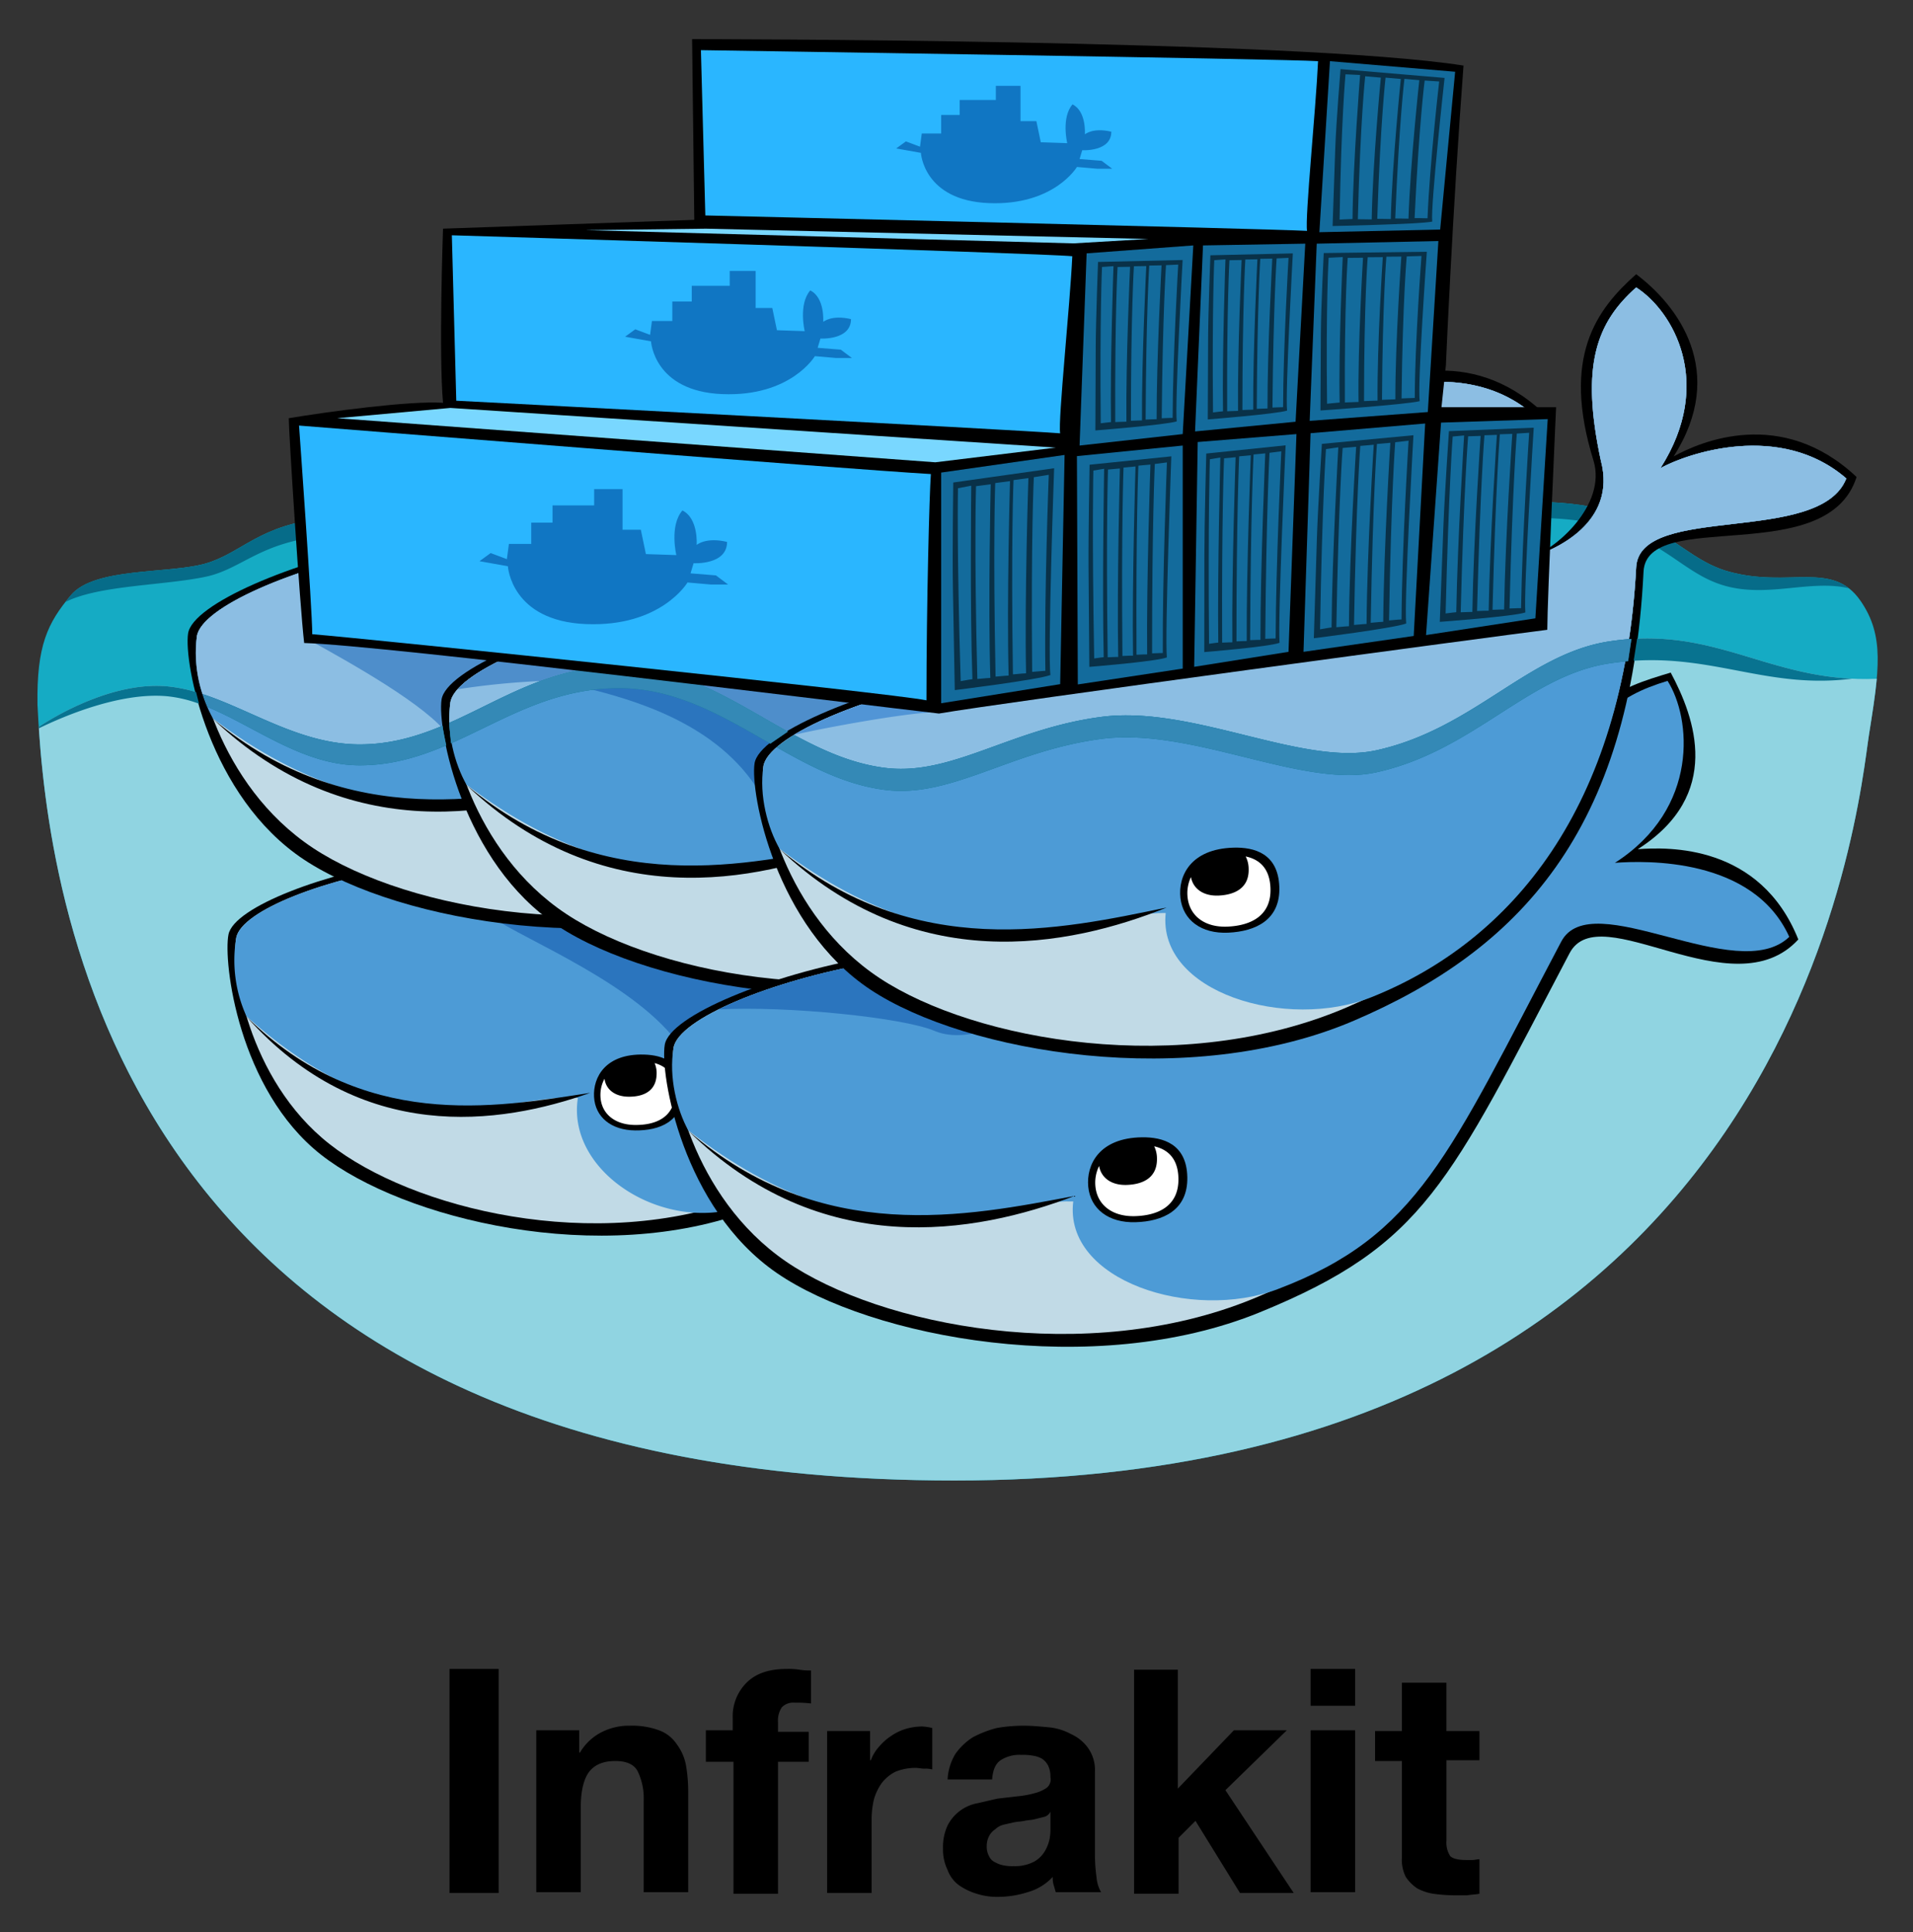 <svg xmlns="http://www.w3.org/2000/svg" viewBox="2.40 -0.60 494.20 499.20"><rect x="2.40" y="-0.60" width="494.20" height="499.20" fill="#333333" stroke="none"/><title>Infrakit logo</title><defs><style>.cls-4{fill:#c1dae6}.cls-5{fill:#4d9bd6}.cls-6{fill:#2b75be}.cls-7{fill:#fff}.cls-8{fill:#8cbee3}.cls-9{fill:#4e8ecb}.cls-13{fill:#2ab6ff}.cls-14{fill:#79d7ff}.cls-15{fill:#136b9c}.cls-16{opacity:.541}.cls-17{fill:#1076c3}</style></defs><path d="M131.22 430.574v57.891h-12.69v-57.891zm20.816 15.861v5.75h.198a13.594 13.594 0 0 1 5.75-5.354 15.548 15.548 0 0 1 7.137-1.586 20 20 0 0 1 7.533 1.189 9.262 9.262 0 0 1 4.56 3.568 13.068 13.068 0 0 1 2.379 5.354 39.99 39.99 0 0 1 .595 7.137v25.773H168.69v-23.592a16.085 16.085 0 0 0-1.587-7.732c-.99-1.784-2.973-2.577-5.75-2.577-3.172 0-5.353.99-6.74 2.776s-2.182 4.957-2.182 9.12v22.006h-11.498v-41.832zm32.713 7.732v-7.732h6.939v-3.171a12.247 12.247 0 0 1 3.568-9.12c2.379-2.379 5.75-3.569 10.508-3.569a18.106 18.106 0 0 1 3.172.199 15.991 15.991 0 0 0 2.974.199v8.524a29.216 29.216 0 0 0-4.164-.198 4.082 4.082 0 0 0-3.37 1.19 6.125 6.125 0 0 0-.991 3.767v2.577h7.93v7.733h-7.93v34.1h-11.499v-34.1h-7.137v-.399zm42.428-7.732v7.732h.198a10.776 10.776 0 0 1 2.181-3.569 13.881 13.881 0 0 1 3.173-2.776 13.091 13.091 0 0 1 3.767-1.783 15.055 15.055 0 0 1 4.164-.595 13.623 13.623 0 0 1 2.577.397v10.706a6.1 6.1 0 0 0-1.982-.199c-.793 0-1.586-.199-2.181-.199a13.592 13.592 0 0 0-5.354.992 10.252 10.252 0 0 0-3.569 2.973 13.508 13.508 0 0 0-1.982 4.164 22.125 22.125 0 0 0-.595 5.354v18.834h-11.5v-41.833h11.103v-.198zm22.007 6.145a15.949 15.949 0 0 1 4.56-4.36 28.308 28.308 0 0 1 6.147-2.38 40.894 40.894 0 0 1 6.938-.594c2.181 0 4.164.198 6.344.396a14.886 14.886 0 0 1 5.948 1.784 10.874 10.874 0 0 1 4.362 3.569 9.839 9.839 0 0 1 1.783 6.146v21.809a42.38 42.38 0 0 0 .397 5.354 9.376 9.376 0 0 0 1.19 3.964h-11.698c-.198-.595-.396-1.387-.595-1.98a6.77 6.77 0 0 1-.197-1.983 13.931 13.931 0 0 1-6.544 3.965 24.907 24.907 0 0 1-7.533 1.19 17.126 17.126 0 0 1-5.55-.793 16.193 16.193 0 0 1-4.561-2.181 8.44 8.44 0 0 1-2.974-3.965 12.061 12.061 0 0 1-1.19-5.551 13.232 13.232 0 0 1 1.19-5.948 10.83 10.83 0 0 1 7.731-5.75c1.784-.396 3.371-.792 5.156-1.19 1.784-.197 3.37-.396 5.155-.594a24.62 24.62 0 0 0 4.36-.793 9.478 9.478 0 0 0 3.172-1.387 2.761 2.761 0 0 0 .992-2.776 6.62 6.62 0 0 0-.595-2.974 4.668 4.668 0 0 0-1.587-1.784 6.68 6.68 0 0 0-2.378-.792 14.083 14.083 0 0 0-2.974-.2 8.98 8.98 0 0 0-5.354 1.39c-1.387.99-1.982 2.577-2.18 4.956h-11.498a14.08 14.08 0 0 1 1.983-6.547zm22.799 16.258l-2.38.595c-.791.199-1.784.199-2.576.397-.993.199-1.784.199-2.778.398-.79.197-1.783.396-2.576.595a4.728 4.728 0 0 0-2.181 1.19 4.678 4.678 0 0 0-1.586 1.783 5.477 5.477 0 0 0-.595 2.578 4.966 4.966 0 0 0 .595 2.577 3.102 3.102 0 0 0 1.586 1.586 7.06 7.06 0 0 0 2.181.793 11.265 11.265 0 0 0 2.576.199 10.707 10.707 0 0 0 5.354-1.19 7.452 7.452 0 0 0 2.777-2.776 10.364 10.364 0 0 0 1.19-3.172 13.132 13.132 0 0 0 .198-2.577v-4.361a2.53 2.53 0 0 1-1.785 1.385zm34.695-38.264v30.928l14.474-15.067h13.68l-15.863 15.464 17.646 26.567h-13.878l-11.499-18.637-4.361 4.361v14.474h-11.499v-57.891h11.301v-.199zm34.299 9.516v-9.516h11.499v9.516zm11.499 6.345v41.832h-11.499v-41.832zm32.118 0v7.732h-8.526v20.817a6.397 6.397 0 0 0 .991 3.966c.595.595 1.982.991 3.966.991h1.784c.595 0 1.189-.198 1.784-.198v8.92c-.992.2-1.983.2-3.173.397h-3.568a41.795 41.795 0 0 1-5.155-.396 12.853 12.853 0 0 1-4.164-1.389 10.595 10.595 0 0 1-2.974-2.974 9.995 9.995 0 0 1-.99-5.155v-24.783h-6.94v-7.732h6.94v-12.488h11.498v12.49h8.526v-.198z"/><g id="Shape_21" data-name="Shape 21"><path fill="#15abc4" d="M483.05 154.632c-7.29-10.553-18.41-3.227-34.05-7.554-13.713-3.794-18.524-17.462-48.588-17.993-19.37-.343-296.086 2.657-313.547 4.175-17.463 1.519-22.017 9.11-31.507 11.768-9.49 2.658-28.546.911-34.619 8.123-6.074 7.212-8.883 13.058-8.656 28.318 2.277 46.69 18.22 200.428 236.87 200.428 218.648 0 233.603-175.905 236.262-192.608 2.656-16.702 4.093-25.6-2.165-34.657z"/></g><g id="Shape_22" data-name="Shape 22"><path fill="#90d4e1" d="M417.875 165.146c-20.898 3.301-34.925 22.587-59.882 28.091-19.151 4.223-47.45-11.672-70.986-8.635-23.534 3.035-38.677 15.326-55.895 13.19-24.484-3.037-42.495-26.222-68.708-26.288-27.052-.067-42.325 20.285-67.189 20.214-18.622-.052-33.594-13.476-49.537-14.992-15.943-1.52-33.216 10.438-33.216 10.438v.82c3.62 52.962 27.128 193.913 236.49 193.913 218.65 0 233.604-175.905 236.263-192.608.894-5.624 1.647-10.36 2.02-14.519-27.52 1.162-41.312-14.053-69.36-9.624z"/></g><g id="Shape_21_copy" data-name="Shape 21 copy"><path fill="#066c89" d="M449 147.078c-13.713-3.794-18.524-17.462-48.588-17.993-19.37-.343-296.086 2.657-313.547 4.175-17.463 1.519-22.017 9.11-31.507 11.768-9.49 2.658-28.546.911-34.619 8.123a61.215 61.215 0 0 0-1.463 1.8c8.48-4.345 25.116-4.249 36.082-6.506 9.653-1.989 14.045-9.111 31.507-10.63 17.46-1.518 294.177-4.945 313.547-4.602 30.064.531 34.022 13.771 47.735 17.565 11.078 3.066 22.034-1.714 31.894.606-7.221-5.606-17.416-.537-31.041-4.306z"/></g><g id="Shape_17" data-name="Shape 17"><path d="M278.06 178.74c13.702-20.038 2.855-36.883-6.252-44.99-9.643 8.05-18.422 19.033-12.328 44.945 2.474 10.943-10.024 21.34-16.238 22.764-6.215 1.422-110.69 16.688-133.711 19.974-23.022 3.283-46.695 12.284-48.104 19.395s2.595 40.093 23.845 56.848c21.251 16.756 72.398 29.205 111.392 14.295 38.996-14.91 66.503-42.254 72.898-105.502 1.59-15.73 42.508 2.033 50.53-20.147-16.394-18.264-35.721-10.798-42.033-7.582z"/></g><g id="Shape_17_copy" data-name="Shape 17 copy"><path d="M274.845 181.424c13.702-20.039 4.972-38.195-3.21-44.447-9.643 8.05-13.947 18.225-10.455 41.822 2.92 15.287-11.724 21.236-17.937 22.66-6.215 1.422-110.427 18.143-133.45 21.428-23.02 3.285-44.955 11.671-46.365 18.781-1.409 7.112 2.79 36.507 24.041 53.264 21.25 16.756 68.678 28.62 107.674 13.71s66.639-44.765 72.78-103.351c1.646-15.724 42.76-2.63 49.773-18.755-14.532-14.913-36.54-8.33-42.851-5.112z" class="cls-4"/></g><g id="Shape_17_copy_2" data-name="Shape 17 copy 2"><path d="M274.845 181.424c13.702-20.039 4.972-38.195-3.21-44.447-9.643 8.05-13.947 18.225-10.455 41.822 2.92 15.287-11.724 21.236-17.937 22.66-6.215 1.422-110.427 18.143-133.45 21.428-23.02 3.285-44.955 11.671-46.365 18.781a35.009 35.009 0 0 0 2.648 20.308c40.906 36.673 67.637 19.66 85.608 21.095-2.99 19.328 22.466 35.06 42.539 27.964 33.023-11.674 67.559-47.159 73.7-105.745 1.646-15.724 42.76-2.63 49.773-18.755-14.532-14.912-36.54-8.328-42.851-5.111z" class="cls-5"/></g><g id="Shape_20" data-name="Shape 20"><path d="M159.842 231.292s-39.857-1.423-30.748 4.84c9.11 6.264 38.15 17.651 49.253 33.879s29.04-3.132 29.04-3.132l4.555-18.79z" class="cls-6"/></g><g id="Shape_18" data-name="Shape 18"><path d="M66.136 262.122c29.5 33.086 65.375 27.915 88.738 19.616-24.964 3.887-58.835 9.825-88.738-19.616z"/></g><g id="Shape_19" data-name="Shape 19"><path d="M168.768 271.855c-9.921-.266-13.192 5.818-12.902 10.95.29 5.131 4.33 8.577 10.61 8.645 6.279.067 12.255-2.219 12.407-9.956.15-7.735-5.3-9.509-10.115-9.639z"/></g><g id="Shape_19_copy" data-name="Shape 19 copy"><path d="M171.503 274.052a6.364 6.364 0 0 1 .523 2.846c-.088 4.54-3.593 5.88-7.277 5.84-3.503-.038-5.813-1.868-6.18-4.636a8.703 8.703 0 0 0-1.041 4.694c.243 4.3 3.629 7.188 8.891 7.246 5.262.056 10.27-1.861 10.397-8.343.095-4.795-2.384-6.854-5.313-7.647z" class="cls-7"/></g><g id="Shape_17-2" data-name="Shape 17"><path d="M288.43 83.724c14.046-22.017.949-39.1-9.68-47.07-10.25 9.11-19.36 21.256-11.008 48.208 3.415 11.389-9.87 23.156-16.702 25.054-6.833 1.898-122.232 24.674-147.664 29.609-25.434 4.934-51.246 15.942-52.385 23.536-1.14 7.59 5.314 42.135 29.988 58.456 24.675 16.323 82.373 26.192 124.888 7.971s71.488-48.825 74.781-115.966c.82-16.7 47.449-.57 55.04-24.484-19.358-18.221-40.425-9.11-47.258-5.314z"/></g><g id="Shape_17_copy-2" data-name="Shape 17 copy"><path d="M285.013 86.76c14.046-22.017 3.228-40.618-6.263-46.69-10.249 9.11-14.424 20.119-9.112 44.792 4.179 15.943-11.765 23.156-18.598 25.054-6.833 1.898-121.851 26.192-147.285 31.128-25.433 4.935-49.348 15.184-50.486 22.775-1.14 7.59 5.313 38.34 29.987 54.663s78.198 25.812 120.713 7.59c42.516-18.22 71.488-51.483 74.78-113.688.885-16.697 47.452-5.505 54.284-22.967-17.08-14.804-41.187-6.453-48.02-2.657z" class="cls-4"/></g><g id="Shape_17_copy_2-2" data-name="Shape 17 copy 2"><path d="M285.013 86.76c14.046-22.017 3.228-40.618-6.263-46.69-10.249 9.11-14.424 20.119-9.112 44.792 4.179 15.943-11.765 23.156-18.598 25.054-6.833 1.898-121.851 26.192-147.285 31.128-25.433 4.935-49.348 15.184-50.486 22.775-1.14 7.59 1.139 15.943 4.175 21.257 47.763 36.084 79.668 16.245 99.764 16.612-2.16 20.58 31.296 30.495 53.215 21.728 36.062-14.426 65.034-48.827 68.327-111.033.885-16.696 47.452-5.504 54.284-22.966-17.082-14.804-41.188-6.453-48.021-2.657z" class="cls-5"/></g><g id="Shape_17_copy_4" data-name="Shape 17 copy 4"><path d="M285.013 86.76c14.046-22.017 3.228-40.618-6.263-46.69-10.249 9.11-14.424 20.119-9.112 44.792 4.179 15.943-11.765 23.156-18.598 25.054-6.833 1.898-121.851 26.192-147.285 31.128-25.433 4.935-49.348 15.184-50.486 22.775a33.804 33.804 0 0 0 1.44 14.896c12.745 4.158 25.43 12.962 40.506 13.005 24.864.07 40.137-20.28 67.189-20.214 26.213.065 44.223 23.249 68.708 26.288 6.234.772 12.197-.349 18.386-2.235 16.235-18.975 27.293-46.15 29.253-83.174.885-16.697 47.453-5.505 54.284-22.966-17.083-14.806-41.189-6.455-48.022-2.659z" class="cls-8"/></g><g id="Shape_23" data-name="Shape 23"><path d="M82.119 164.672c10.818 5.978 30.748 17.082 36.156 24.77 5.41 7.686 13.95-8.257 13.95-8.257l3.132-19.076c0 .002-64.057-3.415-53.238 2.563z" class="cls-9"/></g><g id="Shape_18-2" data-name="Shape 18"><path d="M57.521 185.227c34.847 33.025 74.477 25.281 99.986 15.032-27.559 5.695-64.91 14.123-99.986-15.032z"/></g><g id="Shape_19-2" data-name="Shape 19"><path d="M174.687 184.805c-11.062.335-14.317 7.321-13.666 13.015s5.369 9.273 12.365 8.948c6.995-.326 13.503-3.254 13.178-11.877-.326-8.622-6.508-10.25-11.877-10.086z"/></g><g id="Shape_19_copy-2" data-name="Shape 19 copy"><path d="M177.872 187.077a7.083 7.083 0 0 1 .764 3.134c.19 5.059-3.627 6.776-7.731 6.968-3.902.182-6.59-1.71-7.175-4.767a9.704 9.704 0 0 0-.86 5.293c.546 4.773 4.498 7.77 10.362 7.499 5.863-.274 11.316-2.727 11.043-9.952-.2-5.348-3.091-7.48-6.403-8.175z" class="cls-7"/></g><g id="Shape_17-3" data-name="Shape 17"><path d="M353.91 100.805c14.046-22.016.95-39.099-9.68-47.07-10.25 9.111-19.359 21.257-11.008 48.209 3.417 11.387-9.87 23.155-16.701 25.053-6.834 1.898-122.232 24.675-147.666 29.608-25.433 4.936-51.246 15.943-52.384 23.537-1.139 7.591 5.314 42.136 29.988 58.457 24.673 16.324 82.372 26.192 124.886 7.97 42.515-18.22 71.488-48.824 74.783-115.965.818-16.7 47.448-.569 55.04-24.483-19.357-18.222-40.424-9.112-47.258-5.316z"/></g><g id="Shape_17_copy-3" data-name="Shape 17 copy"><path d="M350.494 103.843c14.047-22.017 3.228-40.618-6.263-46.69-10.25 9.11-14.424 20.118-9.11 44.792 4.176 15.943-11.768 23.155-18.599 25.053-6.834 1.898-121.852 26.193-147.286 31.127-25.432 4.936-49.346 15.185-50.486 22.776-1.139 7.59 5.315 38.338 29.988 54.661s78.198 25.812 120.713 7.592c42.515-18.221 71.487-51.484 74.779-113.689.885-16.697 47.452-5.504 54.284-22.966-17.081-14.805-41.188-6.453-48.02-2.656z" class="cls-4"/></g><g id="Shape_17_copy_2-3" data-name="Shape 17 copy 2"><path d="M350.494 103.843c14.047-22.017 3.228-40.618-6.263-46.69-10.25 9.11-14.424 20.118-9.11 44.792 4.176 15.943-11.768 23.155-18.599 25.053-6.834 1.898-121.852 26.193-147.286 31.127-25.432 4.936-49.346 15.185-50.486 22.776-1.139 7.59 1.14 15.943 4.176 21.256 47.763 36.084 79.666 16.246 99.763 16.612-2.16 20.581 31.297 30.496 53.214 21.729 36.064-14.427 65.036-48.829 68.328-111.033.885-16.697 47.452-5.504 54.284-22.966-17.082-14.805-41.19-6.453-48.02-2.656z" class="cls-5"/></g><g id="Shape_17_copy_5" data-name="Shape 17 copy 5"><path d="M350.494 103.843c14.047-22.017 3.228-40.618-6.263-46.69-10.25 9.11-14.424 20.118-9.11 44.792 4.176 15.943-11.768 23.155-18.599 25.053-6.834 1.898-121.852 26.193-147.286 31.127-25.432 4.936-49.346 15.185-50.486 22.776a28.57 28.57 0 0 0-.27 5.242c13.588-5.998 26.24-14.68 43.924-14.637 26.213.065 44.223 23.249 68.708 26.288 17.218 2.135 32.36-10.156 55.895-13.191 13.455-1.737 28.468 2.713 42.438 6.056 8.173-16.38 13.486-36.615 14.786-61.193.885-16.696 47.452-5.504 54.284-22.966-17.082-14.806-41.19-6.454-48.02-2.657z" class="cls-8"/></g><g id="Shape_17_copy_6" data-name="Shape 17 copy 6"><path d="M175.842 162.11l-18.651-1.228c-16.97 4.476-31.543 10.902-36.586 16.6a197.48 197.48 0 0 1 21.408-2.136 57.529 57.529 0 0 1 20.39-3.84c18.444.044 32.83 11.533 48.265 19.4l25.529-14.674z" class="cls-9"/></g><g id="Shape_24" data-name="Shape 24"><path d="M210.689 193.541s-26.648-15.487-34.62-16.626c-7.971-1.14-17.221-1.99-22.32.228 11.631 2.952 34.164 8.883 45.096 27.331 13.21-2.278 11.844-10.933 11.844-10.933z" class="cls-6"/></g><g id="Shape_18-3" data-name="Shape 18"><path d="M123.002 202.31c34.848 33.024 74.477 25.281 99.987 15.032-27.56 5.694-64.913 14.122-99.987-15.033z"/></g><g id="Shape_19-3" data-name="Shape 19"><path d="M240.167 201.887c-11.062.334-14.316 7.32-13.665 13.015s5.368 9.272 12.365 8.948c6.995-.327 13.503-3.255 13.177-11.878-.325-8.62-6.51-10.249-11.877-10.085z"/></g><g id="Shape_19_copy-3" data-name="Shape 19 copy"><path d="M243.353 204.158a7.09 7.09 0 0 1 .762 3.135c.192 5.057-3.625 6.776-7.73 6.967-3.902.181-6.59-1.71-7.175-4.768a9.707 9.707 0 0 0-.86 5.294c.546 4.774 4.5 7.771 10.363 7.5 5.861-.275 11.317-2.727 11.041-9.954-.2-5.347-3.09-7.477-6.401-8.174z" class="cls-7"/></g><g id="Shape_17-4" data-name="Shape 17"><path d="M425.504 218.793c22.016-14.044 14.78-33.915 8.503-45.625-13.135 3.94-26.803 7.984-30.59 35.945-1.704 11.766-18.712 16.836-25.708 15.677-6.997-1.16-125.27 17.429-150.787 21.918s-51.517 15.044-52.789 22.614c-1.27 7.571 4.577 42.223 28.962 58.976 24.384 16.75 81.902 27.628 124.73 10.154 42.828-17.475 48.761-33.29 80.052-92.785 7.783-14.797 42.13 14.932 59.095-3.552-9.874-24.686-33.673-23.883-41.468-23.322z"/></g><g id="Shape_17_copy-4" data-name="Shape 17 copy"><path d="M407.827 225.787c22.517-13.228 28.738-36.137 23.045-45.86-13.27 3.457-20.853 4.532-27.335 28.926-3.528 16.098-21.007 15.277-27.956 13.862-6.949-1.416-122.789 21.027-148.306 25.517-25.515 4.49-49.606 14.318-50.877 21.89-1.271 7.57 4.643 38.426 29.028 55.178 24.385 16.752 77.733 27.177 120.56 9.7 42.827-17.473 44.227-45.858 75.435-99.771 8.375-14.47 42.489 18.94 56.511 6.495-8.487-20.953-42.294-16.212-50.105-15.937z" class="cls-4"/></g><g id="Shape_17_copy_2-4" data-name="Shape 17 copy 2"><path d="M419.593 222.32c21.98-14.101 19.672-37.516 13.602-47.01-13.125 3.976-22.385 10.227-27.903 34.856-2.893 16.225-20.392 16.088-27.39 14.946-7-1.14-125.111 18.628-150.627 23.118-25.515 4.489-49.606 14.318-50.877 21.89-1.271 7.57.86 15.96 3.804 21.327 47.125 36.911 79.37 17.635 99.457 18.354-2.519 20.54 30.758 31.038 52.828 22.655 36.308-13.79 44.172-34.69 73.24-89.785 7.8-14.788 45.387 11.762 58.91-1.226-9.302-20.6-37.25-19.708-45.044-19.125z" class="cls-5"/></g><g id="Shape_17_copy_3" data-name="Shape 17 copy 3"><path d="M240.018 246.033c-5.33.909-9.7 1.661-12.743 2.198-15.052 2.648-29.605 7.156-39.274 11.961 17.775-.948 47.66 2.084 55.826 5.548 9.395 3.986 22.775-4.27 22.775-4.27z" class="cls-6"/></g><g id="Shape_18-4" data-name="Shape 18"><path d="M180.274 291.602c34.264 33.63 74.024 26.58 99.707 16.778-27.653 5.212-65.147 12.983-99.707-16.778z"/></g><g id="Shape_19-4" data-name="Shape 19"><path d="M297.428 293.228c-11.064.143-14.441 7.069-13.89 12.774s5.207 9.365 12.206 9.162 13.557-3.018 13.384-11.643c-.175-8.628-6.329-10.363-11.7-10.293z"/></g><g id="Shape_19_copy-4" data-name="Shape 19 copy"><path d="M300.574 295.555a7.113 7.113 0 0 1 .71 3.147c.102 5.06-3.745 6.712-7.853 6.83-3.903.114-6.558-1.824-7.09-4.89a9.718 9.718 0 0 0-.953 5.278c.464 4.78 4.364 7.849 10.23 7.679s11.362-2.53 11.214-9.76c-.106-5.35-2.958-7.53-6.258-8.284z" class="cls-7"/></g><g id="Shape_17-5" data-name="Shape 17"><path d="M434.765 117.317c14.046-22.016.95-39.099-9.68-47.07-10.25 9.11-19.36 21.258-11.01 48.208 3.417 11.39-9.868 23.156-16.7 25.053-6.833 1.9-122.231 24.676-147.665 29.609-25.433 4.935-51.245 15.943-52.384 23.537-1.139 7.59 5.314 42.135 29.988 58.455 24.673 16.325 82.372 26.194 124.887 7.972 42.515-18.22 71.488-48.825 74.783-115.966.817-16.7 47.448-.57 55.04-24.483-19.358-18.22-40.428-9.11-47.259-5.315z"/></g><g id="Shape_17_copy-5" data-name="Shape 17 copy"><path d="M431.35 120.354c14.046-22.017 3.225-40.616-6.264-46.69-10.25 9.11-14.425 20.12-9.111 44.793 4.176 15.943-11.767 23.155-18.6 25.052-6.832 1.9-121.85 26.192-147.284 31.128-25.432 4.935-49.348 15.185-50.486 22.775-1.139 7.592 5.315 38.34 29.99 54.662 24.671 16.324 78.197 25.813 120.711 7.592 42.516-18.222 71.487-51.484 74.78-113.69.885-16.696 47.45-5.505 54.284-22.965-17.082-14.804-41.19-6.452-48.02-2.657z" class="cls-4"/></g><g id="Shape_17_copy_2-5" data-name="Shape 17 copy 2"><path d="M431.35 120.354c14.046-22.017 3.225-40.616-6.264-46.69-10.25 9.11-14.425 20.12-9.111 44.793 4.176 15.943-11.767 23.155-18.6 25.052-6.832 1.9-121.85 26.192-147.284 31.128-25.432 4.935-49.348 15.185-50.486 22.775-1.139 7.592 1.14 15.943 4.176 21.257 47.762 36.084 79.667 16.246 99.763 16.612-2.16 20.58 31.296 30.495 53.214 21.728 36.064-14.426 65.034-48.827 68.328-111.032.885-16.697 47.45-5.506 54.284-22.966-17.082-14.804-41.19-6.452-48.02-2.657z" class="cls-5"/></g><g id="Shape_17_copy_7" data-name="Shape 17 copy 7"><path d="M431.35 120.354c14.046-22.017 3.225-40.616-6.264-46.69-10.25 9.11-14.425 20.12-9.111 44.793 4.176 15.943-11.767 23.155-18.6 25.052-6.832 1.9-121.85 26.192-147.284 31.128-16.978 3.293-33.269 8.956-42.57 14.616 7.495 4.058 15.159 7.494 23.59 8.54 17.22 2.135 32.36-10.156 55.896-13.191 23.536-3.037 51.836 12.86 70.986 8.635 24.957-5.504 38.985-24.79 59.882-28.091a67.762 67.762 0 0 1 5.36-.626q1.321-8.828 1.85-18.542c.885-16.697 47.45-5.505 54.284-22.966-17.081-14.805-41.188-6.453-48.02-2.658z" class="cls-8"/></g><g id="Shape_17_copy_8" data-name="Shape 17 copy 8"><path fill="#5195d6" d="M237.372 177.575c-12.084 3.236-22.894 7.448-29.83 11.664 8.634-1.953 28.097-5.53 36.474-5.873a16.022 16.022 0 0 0-6.644-5.79z"/></g><g id="Shape_18-5" data-name="Shape 18"><path d="M203.855 218.822c34.848 33.025 74.478 25.282 99.988 15.032-27.56 5.695-64.912 14.121-99.988-15.032z"/></g><g id="Shape_19-5" data-name="Shape 19"><path d="M321.021 218.4c-11.062.334-14.315 7.32-13.667 13.013.652 5.694 5.369 9.274 12.364 8.949s13.504-3.255 13.179-11.878c-.323-8.62-6.506-10.248-11.876-10.085z"/></g><g id="Shape_19_copy-5" data-name="Shape 19 copy"><path d="M324.207 220.67a7.103 7.103 0 0 1 .764 3.134c.19 5.06-3.629 6.777-7.732 6.969-3.9.181-6.589-1.71-7.174-4.768a9.714 9.714 0 0 0-.86 5.293c.547 4.773 4.499 7.771 10.362 7.5 5.862-.274 11.315-2.727 11.042-9.953-.2-5.347-3.09-7.479-6.402-8.174z" class="cls-7"/></g><g id="Shape_22_copy" data-name="Shape 22 copy"><path fill="#087390" d="M45.678 176.726c-15.943-1.52-33.216 10.438-33.216 10.438v.387c6.322-3.08 21.06-9.42 33.216-8.263a33.347 33.347 0 0 1 8.143 1.928l-.767-3.017a39.898 39.898 0 0 0-7.376-1.473zm49.537 14.992c-15.012-.043-27.655-8.774-40.344-12.953l1.215 3.328c12.285 5.075 24.596 14.994 39.13 15.036 8.29.024 15.513-2.193 22.464-5.154-.303-1.435-.75-3.619-.978-5.067-6.65 2.791-13.584 4.833-21.487 4.81zm262.777 1.52c-19.151 4.222-47.45-11.673-70.986-8.636-23.534 3.035-38.677 15.326-55.895 13.19-8.402-1.042-16.042-4.455-23.512-8.496l-4.554 3.16c8.939 5.08 17.95 9.775 28.066 11.03 17.218 2.136 32.36-10.155 55.895-13.192 23.536-3.035 51.836 12.859 70.986 8.637 24.957-5.504 38.985-24.79 59.882-28.092a72.147 72.147 0 0 1 5.126-.622l.858-5.744a66.48 66.48 0 0 0-5.984.672c-20.897 3.302-34.924 22.588-59.882 28.092zm-195.588-21.732c-17.695-.044-30.35 8.648-43.945 14.646.082 1.118.278 3.67.47 5.283 13.418-5.905 25.985-14.277 43.476-14.234 14.72.035 26.853 7.363 38.998 14.32l4.551-3.123c-13.71-7.588-26.994-16.852-43.55-16.892zm262.926-7.111l-.892 5.714c21.23-1.38 35.217 7.334 56.41 4.633-21.076-1.028-34.313-11.254-55.518-10.347z"/></g><g id="Shape_22_copy_2" data-name="Shape 22 copy 2"><path fill="#3489b6" d="M95.215 191.718c-15.012-.043-27.655-8.774-40.344-12.953l1.215 3.328c12.285 5.075 24.596 14.994 39.13 15.036 8.29.024 15.513-2.193 22.464-5.154-.303-1.435-.75-3.619-.978-5.067-6.65 2.791-13.584 4.833-21.487 4.81zm322.66-26.572c-20.898 3.301-34.925 22.587-59.882 28.091-19.151 4.223-47.45-11.672-70.986-8.635-23.534 3.035-38.677 15.326-55.895 13.19-8.402-1.042-16.041-4.455-23.512-8.496l-4.554 3.16c8.939 5.08 17.95 9.775 28.066 11.03 17.218 2.136 32.36-10.155 55.895-13.192 23.536-3.035 51.836 12.86 70.986 8.637 24.957-5.504 38.985-24.79 59.882-28.092a72.145 72.145 0 0 1 5.127-.622l.857-5.744a66.916 66.916 0 0 0-5.984.673zm-255.47 6.36c-17.696-.044-30.351 8.648-43.946 14.647.082 1.118.278 3.67.47 5.282 13.418-5.905 25.985-14.277 43.476-14.234 14.72.035 26.853 7.363 38.998 14.32l4.551-3.123c-13.71-7.588-26.994-16.852-43.55-16.892z"/></g><g id="Shape_2" data-name="Shape 2"><path d="M374.788 104.601l1.14-10.819s1.708-39.858 4.553-77.438C337.207 9.51 181.193 9.51 181.193 9.51l.567 46.691-64.91 2.278s-1.14 32.455 0 44.982c-8.541-.57-29.607 2.278-39.856 3.986 0 3.417 2.847 48.399 3.985 58.078 20.499.57 144.058 15.943 163.987 18.222 16.512-2.847 143.489-19.93 157.155-21.637 0-7.403 2.276-57.509 2.276-57.509h-29.61z"/></g><g id="Shape_3" data-name="Shape 3"><path d="M342.903 15.206c-7.401-.57-159.43-2.846-159.43-2.846l1.139 42.705s145.196 3.416 155.446 3.985c-.572-3.417 2.275-31.317 2.845-43.844z" class="cls-13"/></g><g id="Shape_3_copy" data-name="Shape 3 copy"><path d="M279.415 65.597c-7.429-.781-160.285-5.41-160.285-5.41l1.142 42.738s145.716 7.564 156.002 8.426c-.572-3.431 2.57-33.243 3.14-45.754z" class="cls-13"/></g><g id="Shape_4" data-name="Shape 4"><path d="M79.651 109.346s3.416 47.45 3.416 53.903c14.046 1.139 149.563 15.184 158.673 17.082 0-25.054.76-53.523 1.139-58.459-20.12-1.137-163.228-12.526-163.228-12.526z" class="cls-13"/></g><g id="Shape_5" data-name="Shape 5"><path d="M118.75 104.791l-29.229 2.657 154.496 11.388 31.128-3.796-156.395-10.249z" class="cls-14"/></g><g id="Shape_6" data-name="Shape 6"><path d="M184.8 58.48l-31.126.379 126.025 3.417 19.36-1.138L184.8 58.48z" class="cls-14"/></g><g id="Shape_7" data-name="Shape 7"><path d="M245.535 121.493v59.596l30.749-4.933 1.138-59.218-31.887 4.555z" class="cls-15"/></g><g id="Shape_8" data-name="Shape 8"><path d="M280.61 117.241l.229 58.991 27.102-4.101V114.51l-27.331 2.731z" class="cls-15"/></g><g id="Shape_9" data-name="Shape 9"><path d="M311.814 113.597l-.912 58.08 24.371-3.873 2.05-56.256-25.509 2.049z" class="cls-15"/></g><g id="Shape_10" data-name="Shape 10"><path d="M340.966 111.32l-1.822 56.484 28.471-4.099 2.96-54.89-29.609 2.505z" class="cls-15"/></g><g id="Shape_11" data-name="Shape 11"><path d="M374.676 108.586l-3.874 54.89 28.243-4.327 3.189-51.473-27.558.91z" class="cls-15"/></g><g id="Shape_12" data-name="Shape 12"><path d="M342.561 62.352l-1.822 45.78 30.521-2.278 2.73-44.185-31.429.683z" class="cls-15"/></g><g id="Shape_13" data-name="Shape 13"><path d="M313.181 62.807l-2.051 48.058 25.966-2.506 2.503-46.007-26.418.455z" class="cls-15"/></g><g id="Shape_14" data-name="Shape 14"><path d="M283.116 64.857l-1.821 49.653 26.646-2.962 2.734-48.741-27.559 2.05z" class="cls-15"/></g><g id="Shape_15" data-name="Shape 15"><path d="M345.978 15.206l-2.734 44.184 31.204-.682 3.871-40.769-32.341-2.733z" class="cls-15"/></g><g id="Shape_16" class="cls-16" data-name="Shape 16"><path d="M375.587 19.533l-26.877-2.278s-1.138 13.895-1.364 20.499c-.23 6.605-.685 20.042-.685 20.042s22.32-.455 25.736-1.14c-.455-4.098 3.19-37.123 3.19-37.123zm-27.122 36.604c.43-25.955 1.528-37.541 1.528-37.541l3.772.176s-1.83 22.958-1.957 37.214c-1.623.033-2.36.132-3.343.15zm4.719-.096c.645-25.662 1.9-36.934 1.9-36.934l4.035.353s-2.107 22.035-2.353 36.63c-1.737-.063-2.528-.01-3.582-.049zm5.014-.102c.835-25.36 2.147-36.483 2.147-36.483l3.936.345s-2.229 21.763-2.585 36.187c-1.697-.062-2.469-.01-3.498-.049zm4.647-.094c1.005-25.08 2.37-36.067 2.37-36.067l3.846.338s-2.34 21.512-2.794 35.779c-1.659-.063-2.415-.012-3.422-.05zm4.998-.1c1.183-24.782 2.602-35.54 2.602-35.54l3.751.25s-2.454 21.243-3.014 35.34c-1.618-.065-2.355-.013-3.339-.05z"/></g><g id="Shape_16_copy" class="cls-16" data-name="Shape 16 copy"><path d="M371.005 64.44l-26.634.337s-.702 13.991-.737 20.61c-.037 6.616-.106 20.068-.106 20.068s22.16-1.538 25.635-2.414c-.62-4.206 1.842-38.602 1.842-38.602zm-22.525 38.955c-1.582.112-2.296.247-3.251.314-.316-26.012.406-37.711.406-37.711l3.641-.186c.001-.001-1.09 23.242-.796 37.583zm4.885-.144c-1.718.024-2.496.117-3.533.13-.141-25.888.737-37.358.737-37.358l3.95-.033c-.001 0-1.37 22.482-1.154 37.261zm1.415-.224c.012-25.761.944-37.16.944-37.16l3.903-.032s-1.482 22.36-1.355 37.066c-1.699.021-2.467.114-3.492.126zm8.097-.456c-1.683.02-2.443.113-3.457.124.153-25.64 1.136-36.976 1.136-36.976l3.86-.032c-.002.001-1.586 22.25-1.54 36.884zm1.594-.236c.304-25.512 1.34-36.692 1.34-36.692l3.813-.113s-1.696 22.123-1.738 36.682c-1.663.02-2.415.11-3.415.123z"/></g><g id="Shape_16_copy_4" class="cls-16" data-name="Shape 16 copy 4"><path d="M398.62 109.896l-21.905.896s-1.122 16.417-1.423 24.368c-.307 8.075-.94 24.898-.94 24.898s19.04-1.382 22.104-2.427c-.492-5.623 2.165-47.735 2.165-47.735zm-22.763 47.992c.808-32.61 1.83-45.708 1.83-45.708l2.949-.278s-1.718 27.156-2.024 45.667c-1.343.104-1.95.256-2.756.319zm3.898-.304c.83-32.561 1.92-45.46 1.92-45.46l3.225-.106s-1.82 26.384-2.133 45.488c-1.467-.014-2.13.087-3.012.078zm4.226-.33c.824-32.524 1.909-45.4 1.909-45.4l3.213-.107s-1.809 26.353-2.118 45.433c-1.463-.015-2.124.083-3.005.075zm3.998-.309c.816-32.49 1.895-45.347 1.895-45.347l3.207-.105s-1.801 26.322-2.11 45.376c-1.458-.015-2.115.084-2.992.076zm4.385-.342c.81-32.454 1.882-45.19 1.882-45.19l3.197-.202s-1.792 26.289-2.095 45.316c-1.453-.013-2.11.085-2.984.076z"/></g><g id="Shape_16_copy_5" class="cls-16" data-name="Shape 16 copy 5"><path d="M367.548 111.847l-23.659 2.232s-1.054 16.752-1.302 24.85c-.252 8.226-.773 25.362-.773 25.362s20.558-2.556 23.86-3.803c-.585-5.685 1.874-48.641 1.874-48.641zm-24.13 50.144c.558-33.187 1.533-46.56 1.533-46.56l3.185-.46s-1.593 27.7-1.742 46.53c-1.45.187-2.105.378-2.975.49zm4.211-.543c.58-33.14 1.632-46.313 1.632-46.313l3.483-.302s-1.71 26.92-1.862 46.355c-1.585.073-2.301.215-3.253.26zm4.565-.59c.57-33.102 1.618-46.254 1.618-46.254l3.473-.3s-1.7 26.888-1.85 46.295c-1.58.074-2.295.214-3.241.259zm4.315-.556c.567-33.068 1.607-46.199 1.607-46.199l3.461-.3s-1.689 26.858-1.835 46.24c-1.576.075-2.288.214-3.233.259zm4.733-.611c.56-33.03 1.594-46.038 1.594-46.038l3.453-.398s-1.679 26.822-1.824 46.178c-1.569.073-2.278.213-3.223.258z"/></g><g id="Shape_16_copy_6" class="cls-16" data-name="Shape 16 copy 6"><path d="M334.522 114.452l-20.5 2.126s-.478 17.784-.487 26.135c-.01 8.322-.025 25.155-.025 25.155s16.702-1.347 19.447-2.398c-.484-5.481 1.565-51.018 1.565-51.018zm-17.394 50.963c-1.166.102-1.689.254-2.386.316-.29-32.62.214-47.674.214-47.674l2.701-.45c0 .001-.768 29.861-.529 47.808zm3.635-.064c-1.287-.012-1.866.087-2.636.08-.142-32.726.496-47.627.496-47.627l2.984-.275s-1.017 29.166-.844 47.822zm1.063-.249c-.005-32.85.697-47.805.697-47.805l3.003-.277s-1.145 29.281-1.05 48.001c-1.293-.01-1.875.087-2.65.082zm3.53-.316c.124-32.965.891-47.973.891-47.973l3.02-.28s-1.266 29.391-1.246 48.173c-1.3-.011-1.886.09-2.665.08zm3.906-.347c.27-33.099 1.106-48.053 1.106-48.053l3.041-.39s-1.403 29.513-1.465 48.363c-1.308-.012-1.896.088-2.682.08z"/></g><g id="Shape_16_copy_7" class="cls-16" data-name="Shape 16 copy 7"><path d="M304.995 117.299l-21.116 2.165s-.33 18.108-.264 26.612c.066 8.472.204 25.616.204 25.616s17.209-1.372 20.027-2.442c-.548-5.583 1.149-51.951 1.149-51.951zm-17.466 51.893c-1.202.106-1.74.26-2.457.322-.597-33.214-.216-48.544-.216-48.544l2.783-.457s-.523 30.405-.11 48.679zm3.746-.063c-1.327-.014-1.922.088-2.716.079-.448-33.323.075-48.496.075-48.496l3.074-.28c0 .001-.782 29.698-.433 48.697zm3.826-.336c-1.333-.012-1.933.088-2.733.082-.307-33.45.283-48.678.283-48.678l3.093-.282c.001-.001-.913 29.815-.643 48.878zm3.65-.32c-1.34-.012-1.945.089-2.746.08-.173-33.569.481-48.85.481-48.85l3.11-.284s-1.038 29.929-.844 49.053zm1.278-.273c-.022-33.704.703-48.931.703-48.931l3.129-.399s-1.176 30.052-1.068 49.247c-1.35-.012-1.956.09-2.764.083z"/></g><g id="Shape_16_copy_8" class="cls-16" data-name="Shape 16 copy 8"><path d="M274.721 120.372l-26.063 3.686s-.246 18.62-.085 27.347c.157 8.696.48 26.29.48 26.29s21.242-2.601 24.715-3.895c-.728-5.693.953-53.428.953-53.428zm-24.14 55.004c-1.037-34.069-.702-49.837-.702-49.837l3.43-.662s-.37 31.26.302 49.997c-1.482.191-2.146.386-3.03.502zm7.657-.828c-1.64.079-2.373.222-3.355.27-.85-34.189-.34-49.807-.34-49.807l3.793-.5c.002 0-.699 30.551-.098 50.037zm4.724-.609c-1.646.08-2.386.225-3.373.27-.678-34.327-.087-50.006-.087-50.006l3.817-.505c-.001 0-.859 30.683-.356 50.241zm4.507-.582c-1.657.078-2.4.226-3.393.274-.515-34.461.155-50.199.155-50.199l3.84-.507c0-.001-1.012 30.805-.602 50.432zm4.988-.643c-1.665.08-2.414.226-3.412.275-.332-34.61.428-50.297.428-50.297l3.863-.626s-1.184 30.943-.88 50.648z"/></g><g id="Shape_16_copy_2" class="cls-16" data-name="Shape 16 copy 2"><path d="M336.387 64.866l-21.303.491s-.555 14.589-.584 21.486l-.084 20.918s17.684-1.392 20.484-2.28c-.502-4.43 1.487-40.615 1.487-40.615zm-18.04 40.792c-1.257.103-1.825.238-2.582.3-.251-27.129.323-39.334.323-39.334l2.892-.212s-.867 24.273-.633 39.246zm3.887-.103c-1.371.008-1.99.098-2.815.101-.112-27.044.586-39.03.586-39.03l3.148-.051s-1.09 23.52-.919 38.98zm1.128-.222c.007-26.958.752-38.893.752-38.893l3.122-.052s-1.185 23.435-1.084 38.844c-1.359.007-1.972.096-2.79.101zm6.48-.405c-1.35.006-1.959.096-2.772.099.123-26.877.91-38.764.91-38.764l3.099-.05s-1.274 23.355-1.237 38.715zm1.281-.233c.243-26.791 1.078-38.537 1.078-38.537l3.072-.137s-1.37 23.268-1.403 38.575c-1.338.006-1.942.095-2.747.099z"/></g><g id="Shape_16_copy_3" class="cls-16" data-name="Shape 16 copy 3"><path d="M307.916 66.575l-21.854.503s-.57 14.975-.598 22.056c-.027 7.08-.086 21.473-.086 21.473s18.143-1.43 21.015-2.341c-.515-4.544 1.523-41.691 1.523-41.691zm-18.508 41.874c-1.289.105-1.87.243-2.646.306-.259-27.849.33-40.377.33-40.377l2.967-.216c-.001 0-.89 24.915-.65 40.287zm3.988-.107c-1.405.008-2.038.1-2.885.105-.116-27.762.599-40.066.599-40.066l3.23-.054s-1.119 24.146-.944 40.015zm1.16-.227c.008-27.675.772-39.926.772-39.926l3.203-.052s-1.216 24.058-1.112 39.875c-1.395.007-2.025.1-2.864.103zm6.647-.415c-1.385.007-2.01.099-2.842.103.124-27.592.932-39.794.932-39.794l3.177-.052s-1.304 23.975-1.267 39.743zm1.313-.238c.25-27.504 1.107-39.56 1.107-39.56l3.152-.142s-1.403 23.887-1.44 39.6c-1.371.006-1.991.097-2.82.102z"/></g><g id="Shape_1" data-name="Shape 1"><path d="M286.988 40.943l-5.692-.455.683-2.278s7.515.456 7.515-4.782c-4.783-1.14-6.833.683-6.833.683s.456-5.923-3.188-7.744c-2.961 3.417-1.367 10.022-1.367 10.022l-6.831-.229-1.14-5.466h-4.1v-9.11h-6.375v3.643h-9.339V29.1h-4.784v4.782h-5.01l-.454 3.416-3.645-1.366-2.506 1.821 6.378 1.139s.683 12.3 17.536 12.983c16.855.683 22.776-9.339 22.776-9.339l5.24.456h3.87z" class="cls-17"/></g><g id="Shape_1_copy" data-name="Shape 1 copy"><path d="M219.612 89.74l-5.98-.478.718-2.392s7.893.478 7.893-5.023c-5.022-1.195-7.175.717-7.175.717s.478-6.218-3.348-8.132c-3.11 3.587-1.435 10.524-1.435 10.524l-7.175-.24-1.196-5.74h-4.305V69.41h-6.697v3.827h-9.806v4.066h-5.022v5.023h-5.262l-.479 3.587-3.827-1.436-2.63 1.914 6.696 1.196s.718 12.915 18.416 13.633c17.7.717 23.918-9.806 23.918-9.806l5.5.478h4.066z" class="cls-17"/></g><g id="Shape_1_copy_2" data-name="Shape 1 copy 2"><path d="M187.346 148.054l-6.553-.525.786-2.62s8.65.524 8.65-5.505c-5.504-1.311-7.863.785-7.863.785s.524-6.815-3.67-8.912c-3.408 3.932-1.573 11.534-1.573 11.534l-7.864-.261-1.31-6.291h-4.72v-10.486h-7.339v4.195h-10.748v4.456h-5.504v5.504h-5.767l-.524 3.93-4.194-1.572-2.882 2.098 7.338 1.31s.786 14.156 20.185 14.942c19.397.786 26.212-10.747 26.212-10.747l6.029.524h4.456z" class="cls-17"/></g></svg>